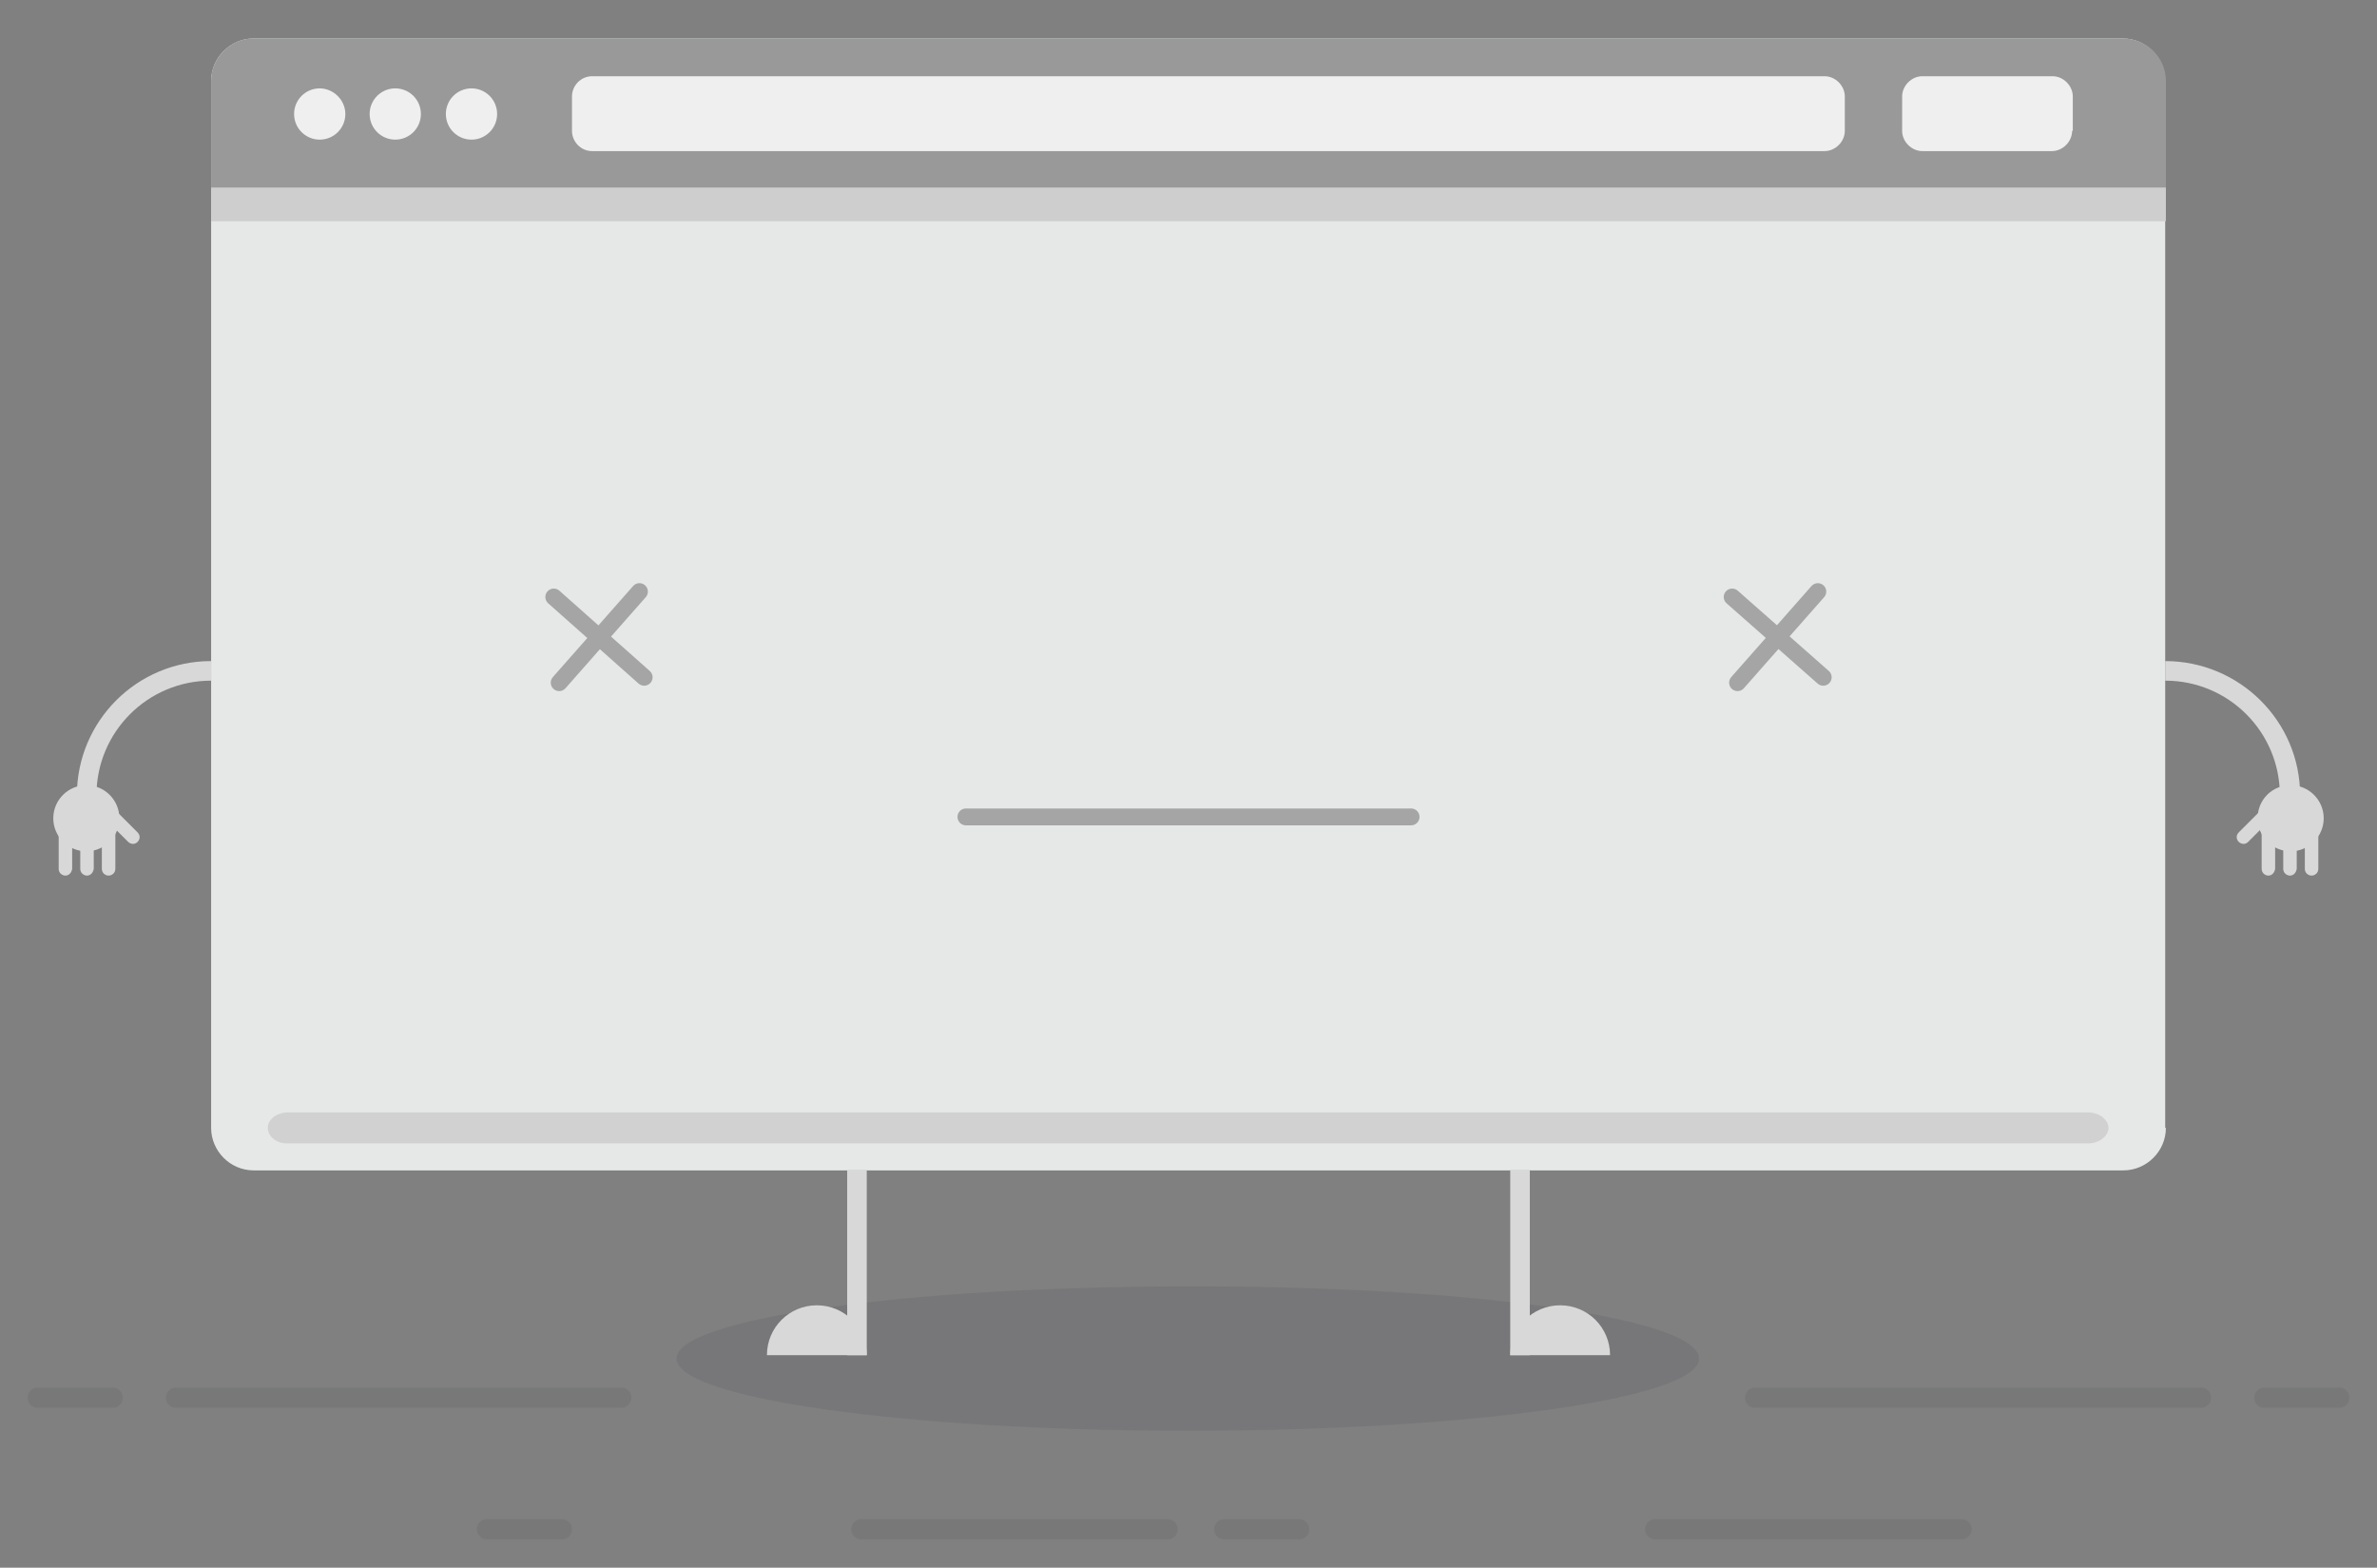 <?xml version="1.0" encoding="utf-8"?>
<!-- Generator: Adobe Illustrator 22.0.0, SVG Export Plug-In . SVG Version: 6.00 Build 0)  -->
<svg version="1.1" id="Layer_1" xmlns="http://www.w3.org/2000/svg" xmlns:xlink="http://www.w3.org/1999/xlink" x="0px" y="0px"
	 viewBox="0 0 352.4 232.4" enable-background="new 0 0 352.4 232.4" xml:space="preserve">
<rect x="0" y="0" width="352.4" height="232.4" fill="#808080" stroke="none"/>
<g>
	<path opacity="0.1" fill="#2F313C" d="M251.9,201.4c0,5.9-33.9,10.7-75.8,10.7c-41.8,0-75.8-4.8-75.8-10.7
		c0-5.9,33.9-10.7,75.8-10.7C218,190.6,251.9,195.4,251.9,201.4z"/>
	<g>
		<g>
			<path fill="#E6E8E8" d="M321.1,167.2c0,3.5-2.9,6.3-6.3,6.3H37.6c-3.5,0-6.3-2.9-6.3-6.3V12c0-3.5,2.9-6.3,6.3-6.3h277.1
				c3.5,0,6.3,2.9,6.3,6.3V167.2z"/>
			<path fill="#999999" d="M314.7,5.7H37.6c-3.5,0-6.3,2.9-6.3,6.3v16.1h289.8V12C321.1,8.5,318.2,5.7,314.7,5.7z"/>
			<rect x="31.3" y="27.8" fill="#CECECE" width="289.8" height="5"/>
			<g>
				<path fill="#EFEFEF" d="M273.5,19.4c0,1.6-1.4,3-3,3H87.8c-1.7,0-3-1.4-3-3v-5.1c0-1.6,1.3-3,3-3h182.7c1.6,0,3,1.4,3,3V19.4z"
					/>
			</g>
			<g>
				<path fill="#EFEFEF" d="M307.2,19.4c0,1.6-1.4,3-3,3H285c-1.6,0-3-1.4-3-3v-5.1c0-1.6,1.4-3,3-3h19.3c1.6,0,3,1.4,3,3V19.4z"/>
			</g>
			<path fill="#EFEFEF" d="M51.2,16.9c0,2.1-1.7,3.8-3.8,3.8c-2.1,0-3.8-1.7-3.8-3.8c0-2.1,1.7-3.8,3.8-3.8
				C49.4,13.1,51.2,14.8,51.2,16.9z"/>
			<path fill="#EFEFEF" d="M62.4,16.9c0,2.1-1.7,3.8-3.8,3.8c-2.1,0-3.8-1.7-3.8-3.8c0-2.1,1.7-3.8,3.8-3.8
				C60.7,13.1,62.4,14.8,62.4,16.9z"/>
			<path fill="#EFEFEF" d="M73.7,16.9c0,2.1-1.7,3.8-3.8,3.8s-3.8-1.7-3.8-3.8c0-2.1,1.7-3.8,3.8-3.8S73.7,14.8,73.7,16.9z"/>
		</g>
		<g>
			<path fill="#D1D1D1" d="M39.7,167.2c0-1.3,1.4-2.3,3-2.3h266.9c1.6,0,3,1.1,3,2.3s-1.4,2.3-3,2.3H42.7
				C41.1,169.6,39.7,168.5,39.7,167.2z"/>
		</g>
		<g>
			<g>
				
					<line fill="none" stroke="#A5A5A5" stroke-width="2.5" stroke-linecap="round" stroke-miterlimit="10" x1="95.5" y1="100.4" x2="82.1" y2="88.5"/>
				
					<line fill="none" stroke="#A5A5A5" stroke-width="2.5" stroke-linecap="round" stroke-miterlimit="10" x1="94.8" y1="87.7" x2="82.9" y2="101.2"/>
			</g>
			<g>
				
					<line fill="none" stroke="#A5A5A5" stroke-width="2.5" stroke-linecap="round" stroke-miterlimit="10" x1="270.3" y1="100.4" x2="256.8" y2="88.5"/>
				
					<line fill="none" stroke="#A5A5A5" stroke-width="2.5" stroke-linecap="round" stroke-miterlimit="10" x1="269.5" y1="87.7" x2="257.6" y2="101.2"/>
			</g>
		</g>
		<g>
			<g>
				<g>
					<path fill="#D8D8D8" d="M14.3,117.9h-2.9c0-11,8.9-19.9,19.9-19.9v2.9C21.9,100.9,14.3,108.5,14.3,117.9z"/>
				</g>
				<g>
					<path fill="#D8D8D8" d="M17.7,121.3c0,2.7-2.2,4.9-4.9,4.9c-2.7,0-4.9-2.2-4.9-4.9c0-2.7,2.2-4.9,4.9-4.9
						C15.5,116.4,17.7,118.6,17.7,121.3z"/>
				</g>
				<g>
					<path fill="#D8D8D8" d="M12.9,129.8c-0.5,0-1-0.4-1-1v-5.7c0-0.5,0.4-1,1-1c0.5,0,1,0.4,1,1v5.7
						C13.8,129.4,13.4,129.8,12.9,129.8z"/>
				</g>
				<g>
					<g>
						<path fill="#D8D8D8" d="M16.1,129.8c-0.5,0-1-0.4-1-1v-5.7c0-0.5,0.4-1,1-1c0.5,0,1,0.4,1,1v5.7
							C17.1,129.4,16.6,129.8,16.1,129.8z"/>
					</g>
					<g>
						<path fill="#D8D8D8" d="M9.7,129.8c-0.5,0-1-0.4-1-1v-5.7c0-0.5,0.4-1,1-1c0.5,0,1,0.4,1,1v5.7
							C10.6,129.4,10.2,129.8,9.7,129.8z"/>
					</g>
				</g>
				<g>
					<path fill="#D8D8D8" d="M19.7,125.1c-0.2,0-0.5-0.1-0.7-0.3l-4.1-4.1c-0.4-0.4-0.4-1,0-1.4c0.4-0.4,1-0.4,1.4,0l4.1,4.1
						c0.4,0.4,0.4,1,0,1.4C20.2,125,20,125.1,19.7,125.1z"/>
				</g>
			</g>
			<g>
				<g>
					<path fill="#D8D8D8" d="M341,117.9H338c0-9.4-7.6-17-17-17V98C332,98,341,106.9,341,117.9z"/>
				</g>
				<g>
					<path fill="#D8D8D8" d="M334.7,121.3c0,2.7,2.2,4.9,4.9,4.9c2.7,0,4.9-2.2,4.9-4.9c0-2.7-2.2-4.9-4.9-4.9
						C336.8,116.4,334.7,118.6,334.7,121.3z"/>
				</g>
				<g>
					<path fill="#D8D8D8" d="M339.5,129.8c-0.5,0-1-0.4-1-1v-5.7c0-0.5,0.4-1,1-1c0.5,0,1,0.4,1,1v5.7
						C340.4,129.4,340,129.8,339.5,129.8z"/>
				</g>
				<g>
					<g>
						<path fill="#D8D8D8" d="M336.3,129.8c-0.5,0-1-0.4-1-1v-5.7c0-0.5,0.4-1,1-1c0.5,0,1,0.4,1,1v5.7
							C337.2,129.4,336.8,129.8,336.3,129.8z"/>
					</g>
					<g>
						<path fill="#D8D8D8" d="M342.7,129.8c-0.5,0-1-0.4-1-1v-5.7c0-0.5,0.4-1,1-1c0.5,0,1,0.4,1,1v5.7
							C343.7,129.4,343.2,129.8,342.7,129.8z"/>
					</g>
				</g>
				<g>
					<path fill="#D8D8D8" d="M332.6,125.1c-0.2,0-0.5-0.1-0.7-0.3c-0.4-0.4-0.4-1,0-1.4l4.1-4.1c0.4-0.4,1-0.4,1.4,0
						c0.4,0.4,0.4,1,0,1.4l-4.1,4.1C333.1,125,332.9,125.1,332.6,125.1z"/>
				</g>
			</g>
		</g>
		<g>
			<g>
				<g>
					<rect x="125.6" y="173.5" fill="#D8D8D8" width="2.9" height="27.4"/>
				</g>
				<path fill="#D8D8D8" d="M128.5,200.9c0-4.1-3.3-7.4-7.4-7.4c-4.1,0-7.4,3.3-7.4,7.4H128.5z"/>
			</g>
			<g>
				<g>
					<rect x="223.9" y="173.5" fill="#D8D8D8" width="2.9" height="27.4"/>
				</g>
				<path fill="#D8D8D8" d="M223.9,200.9c0-4.1,3.3-7.4,7.4-7.4c4.1,0,7.4,3.3,7.4,7.4H223.9z"/>
			</g>
		</g>
		
			<line fill="none" stroke="#A5A5A5" stroke-width="2.5" stroke-linecap="round" stroke-miterlimit="10" x1="143.2" y1="121.1" x2="209.2" y2="121.1"/>
	</g>
	<g opacity="0.1">
		
			<line fill="none" stroke="#2F313C" stroke-width="3" stroke-linecap="round" stroke-miterlimit="10" x1="92.1" y1="207.2" x2="26.1" y2="207.2"/>
		
			<line fill="none" stroke="#2F313C" stroke-width="3" stroke-linecap="round" stroke-miterlimit="10" x1="16.7" y1="207.2" x2="5.6" y2="207.2"/>
		
			<line fill="none" stroke="#2F313C" stroke-width="3" stroke-linecap="round" stroke-miterlimit="10" x1="260.2" y1="207.2" x2="326.3" y2="207.2"/>
		
			<line fill="none" stroke="#2F313C" stroke-width="3" stroke-linecap="round" stroke-miterlimit="10" x1="127.7" y1="226.7" x2="173.1" y2="226.7"/>
		
			<line fill="none" stroke="#2F313C" stroke-width="3" stroke-linecap="round" stroke-miterlimit="10" x1="335.7" y1="207.2" x2="346.8" y2="207.2"/>
		
			<line fill="none" stroke="#2F313C" stroke-width="3" stroke-linecap="round" stroke-miterlimit="10" x1="181.5" y1="226.7" x2="192.6" y2="226.7"/>
		
			<line fill="none" stroke="#2F313C" stroke-width="3" stroke-linecap="round" stroke-miterlimit="10" x1="290.8" y1="226.7" x2="245.4" y2="226.7"/>
		
			<line fill="none" stroke="#2F313C" stroke-width="3" stroke-linecap="round" stroke-miterlimit="10" x1="83.3" y1="226.7" x2="72.2" y2="226.7"/>
	</g>
</g>
</svg>
